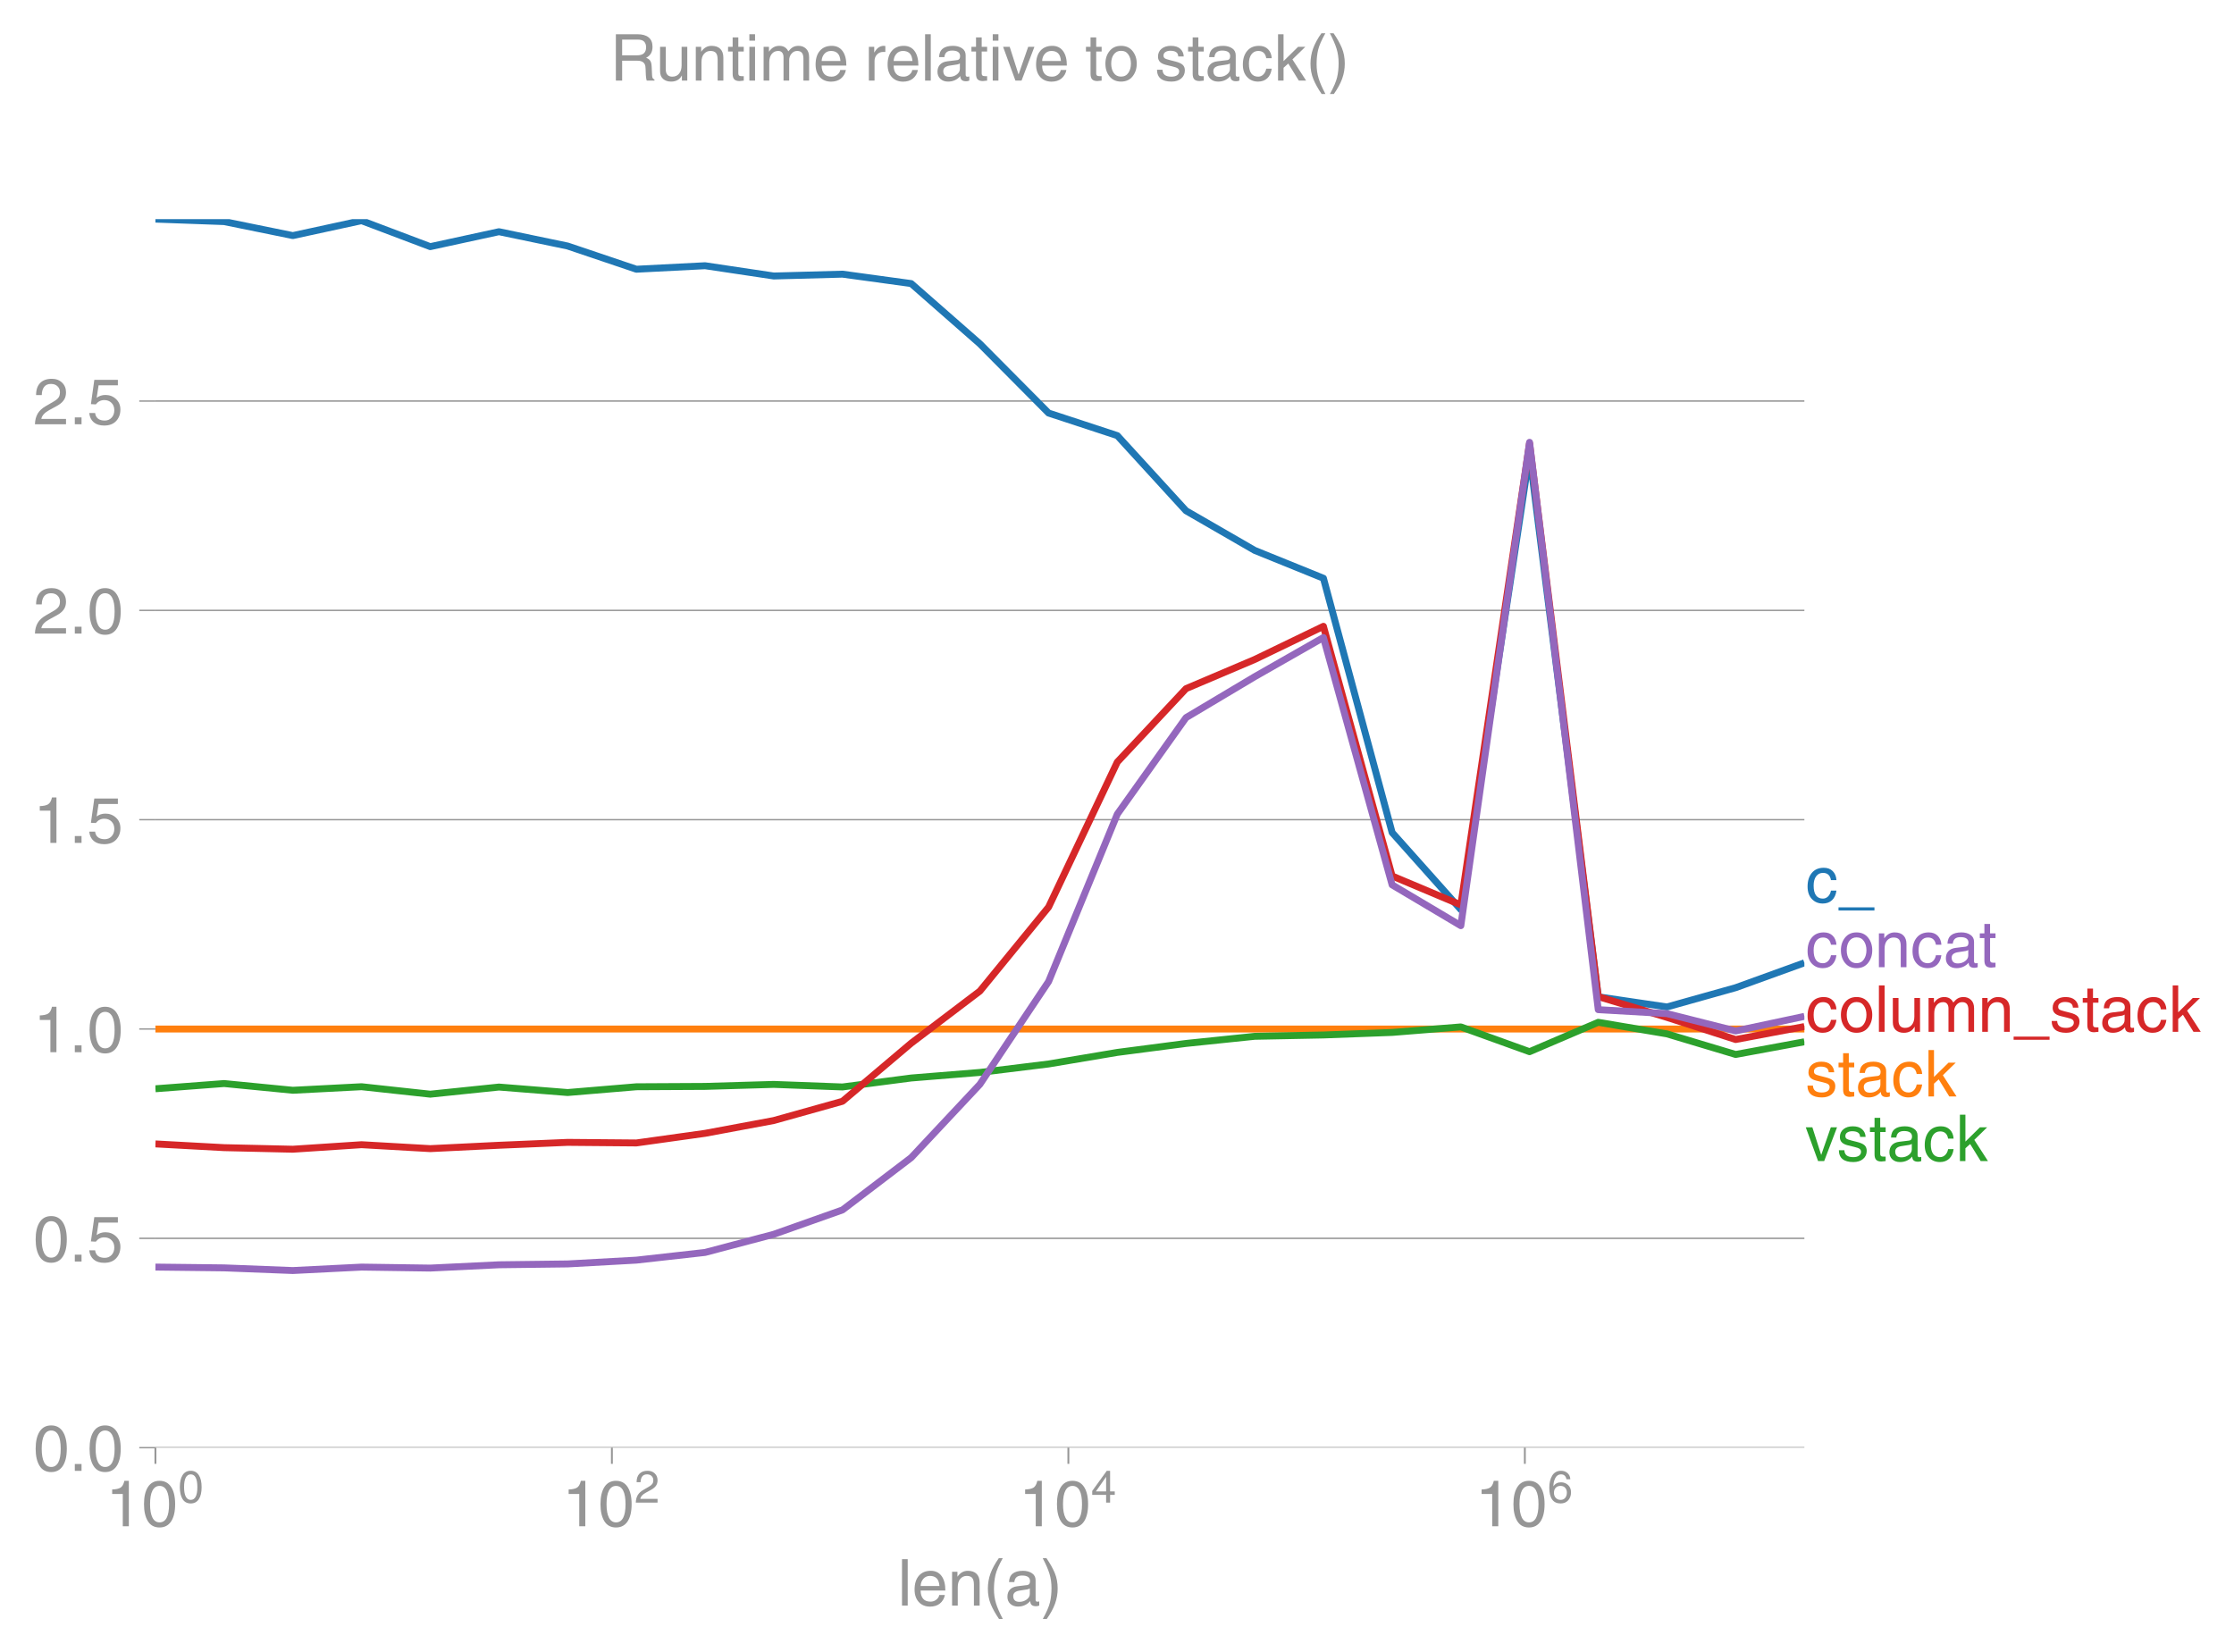 <svg height="477.175" viewBox="0 0 483.825 357.881" width="645.101" xmlns="http://www.w3.org/2000/svg" xmlns:xlink="http://www.w3.org/1999/xlink"><defs><style>*{stroke-linecap:butt;stroke-linejoin:round}</style></defs><g id="figure_1"><path d="M0 357.881h483.825V0H0z" fill="none" id="patch_1"/><g id="axes_1"><path d="M33.66 313.574h357.12V47.462H33.66z" fill="none" id="patch_2"/><g id="matplotlib.axis_1"><g id="xtick_1"><g id="line2d_1"><defs><path d="M0 0v3.5" id="m21ad24cc50" stroke="#969696" stroke-width=".4"/></defs><use x="33.66" xlink:href="#m21ad24cc50" y="313.574" fill="#969696" stroke="#969696" stroke-width=".4"/></g><g transform="matrix(.14 0 0 -.14 22.88 330.623)" fill="#969696" id="text_1"><defs><path d="M35.89 0h-9.374v49.906H10.109v6.985q8.594.28 12.782 2.75Q27.094 62.109 29 70.313h6.89z" id="HelveticaWorld-Regular-49"/><path d="M42.484 34.188q0 14.109-3.734 21.156-3.734 7.062-10.969 7.062-7.078 0-10.89-7.062-3.797-7.047-3.797-21.157 0-13.671 3.75-20.937Q20.609 6 27.78 6q7.235 0 10.969 7 3.734 7.016 3.734 21.188zm9.422 0q0-17.297-6.25-26.704-6.25-9.39-17.875-9.39-12.062 0-18.062 9.734-6 9.75-6 26.36 0 17.03 6.14 26.578 6.157 9.547 17.922 9.547 11.625 0 17.875-9.5t6.25-26.626z" id="HelveticaWorld-Regular-48"/></defs><use transform="translate(0 .173)" xlink:href="#HelveticaWorld-Regular-49"/><use transform="translate(55.615 .173)" xlink:href="#HelveticaWorld-Regular-48"/><use transform="matrix(.7 0 0 .7 112.146 36.781)" xlink:href="#HelveticaWorld-Regular-48"/></g></g><g id="xtick_2"><use x="132.521" xlink:href="#m21ad24cc50" y="313.574" fill="#969696" stroke="#969696" stroke-width=".4" id="line2d_2"/><g transform="matrix(.14 0 0 -.14 121.74 330.623)" fill="#969696" id="text_2"><defs><path d="M4.39 45.125q0 12.39 6.391 18.781 6.406 6.407 17.938 6.407 9.656 0 15.812-5.86 6.157-5.86 6.157-15.14 0-7.22-3.547-12.188-3.532-4.953-10.422-8.703l-12.11-6.64Q13.922 15.921 12.5 8.296h38.188V0H2.593q.39 9.906 4.297 16.5 3.906 6.594 12.203 11.375l12.593 7.328q5.032 2.89 7.329 5.984 2.297 3.094 2.297 8.516 0 5.375-3.766 9.031-3.75 3.672-10.156 3.672-7.078 0-10.594-4.672-3.516-4.656-3.61-12.609z" id="HelveticaWorld-Regular-50"/></defs><use transform="translate(0 .173)" xlink:href="#HelveticaWorld-Regular-49"/><use transform="translate(55.615 .173)" xlink:href="#HelveticaWorld-Regular-48"/><use transform="matrix(.7 0 0 .7 112.146 36.781)" xlink:href="#HelveticaWorld-Regular-50"/></g></g><g id="xtick_3"><use x="231.381" xlink:href="#m21ad24cc50" y="313.574" fill="#969696" stroke="#969696" stroke-width=".4" id="line2d_3"/><g transform="matrix(.14 0 0 -.14 220.601 330.623)" fill="#969696" id="text_3"><defs><path d="M10.594 24.703h22.61v31.89h-.188zM42 17.093V0h-8.797v17.094H2.484v8.593L34.72 70.314H42v-45.61h10.297v-7.61z" id="HelveticaWorld-Regular-52"/></defs><use transform="translate(0 .173)" xlink:href="#HelveticaWorld-Regular-49"/><use transform="translate(55.615 .173)" xlink:href="#HelveticaWorld-Regular-48"/><use transform="matrix(.7 0 0 .7 112.146 36.781)" xlink:href="#HelveticaWorld-Regular-52"/></g></g><g id="xtick_4"><use x="330.242" xlink:href="#m21ad24cc50" y="313.574" fill="#969696" stroke="#969696" stroke-width=".4" id="line2d_4"/><g transform="matrix(.14 0 0 -.14 319.462 330.623)" fill="#969696" id="text_4"><defs><path d="M14.11 21.578q0-6.875 4.093-11.234Q22.313 6 28.906 6q6.297 0 10.032 4.438 3.734 4.453 3.734 11.687 0 6.297-3.688 10.547-3.687 4.25-10.468 4.25-6.594 0-10.5-4.156-3.907-4.157-3.907-11.188zM41.702 51.61q-.984 5.375-3.984 8.078-3 2.72-8.125 2.72-8.11 0-12.36-7.923-4.25-7.906-4.343-18.109l.203-.188q5.61 8.641 16.687 8.641 8.844 0 15.438-5.86 6.593-5.859 6.593-16.452 0-10.5-6.25-17.47-6.25-6.952-16.843-6.952-12.219 0-18.563 8.687-6.344 8.703-6.344 25.938 0 16.593 6.485 27.093 6.5 10.5 19.484 10.5 8.407 0 14.219-5.015 5.813-5 6.297-13.688z" id="HelveticaWorld-Regular-54"/></defs><use transform="translate(0 .173)" xlink:href="#HelveticaWorld-Regular-49"/><use transform="translate(55.615 .173)" xlink:href="#HelveticaWorld-Regular-48"/><use transform="matrix(.7 0 0 .7 112.146 36.781)" xlink:href="#HelveticaWorld-Regular-54"/></g></g><g transform="matrix(.14 0 0 -.14 194.43 347.783)" fill="#969696" id="text_5"><defs><path d="M15.375 0H6.594v71.781h8.781z" id="HelveticaWorld-Regular-108"/><path d="M42.484 30.328q-.687 8.485-4.5 12.031-3.797 3.547-10.109 3.547-6.39 0-10.328-4.5-3.922-4.484-4.172-11.078zm8.391-13.922q-1.453-8.11-7.953-13.422-5.719-4.5-15.047-4.593-10.984.093-17.438 7.203Q4 12.704 4 24.704q0 13.78 6.64 21.437 6.641 7.672 18.47 7.672 10.593 0 16.546-7.922 5.953-7.907 5.953-22.594H13.375q0-8.203 3.813-12.703Q21 6.109 28.608 6.109q5.375 0 9.235 3.235 3.86 3.25 4.25 7.062z" id="HelveticaWorld-Regular-101"/><path d="M49.219 0h-8.844v32.172q0 7.422-2.594 10.578-2.578 3.156-8.578 3.156-5.906 0-9.875-4.5-3.953-4.484-3.953-12.89V0H6.594v52.297h8.297v-7.375h.203q6.203 8.89 15.812 8.89 8.89 0 13.594-4.718 4.719-4.703 4.719-13.5z" id="HelveticaWorld-Regular-110"/><path d="M29.781 73.297q-8.875-15.875-11.218-25.844-2.344-9.953-2.344-21.969 0-11.859 3.187-22.125Q22.61-6.89 29.891-20.703h-5.86Q15.72-8.593 11.25 2.187 6.781 12.985 6.781 26.125q0 12.36 4.047 23.563 4.063 11.203 12.86 23.609z" id="HelveticaWorld-Regular-40"/><path d="M38.375 26.703q-.969-1.015-3.828-1.656-2.86-.625-10.672-1.656-5.766-.688-8.469-2.844-2.703-2.14-2.703-5.656 0-4.297 2.281-6.688 2.297-2.39 7.329-2.39 6.296 0 11.171 3.578 4.891 3.593 4.891 8.718zM6.203 36.375q.297 8.844 5.734 13.14 5.454 4.297 15.844 4.297 8.297 0 13.907-3.765 5.624-3.75 5.624-10.844V9.078Q47.313 6 50.094 6q1.125 0 2.89.39V0Q50.594-.984 48-.984q-4.5 0-6.703 1.921-2.188 1.938-2.281 6.047-7.516-8.5-18.891-8.5-7.422 0-11.922 4.204Q3.72 6.89 3.72 13.624q0 6.89 3.906 11.125Q11.531 29 19 29.89l15.516 1.891q4.203.64 4.203 6.203 0 4.11-3.047 6.297-3.047 2.203-9.25 2.203-5.516 0-8.485-2.437-2.953-2.438-3.53-7.672z" id="HelveticaWorld-Regular-97"/><path d="M3.516-20.703q8.796 15.922 11.14 25.86Q17 15.093 17 27.093q0 11.922-3.156 22.172T3.422 73.296h5.765q8.391-12.109 12.86-22.905 4.469-10.797 4.469-23.875 0-12.407-4.063-23.61-4.047-11.203-12.828-23.61z" id="HelveticaWorld-Regular-41"/></defs><use xlink:href="#HelveticaWorld-Regular-108"/><use x="22.021" xlink:href="#HelveticaWorld-Regular-101"/><use x="77.441" xlink:href="#HelveticaWorld-Regular-110"/><use x="132.617" xlink:href="#HelveticaWorld-Regular-40"/><use x="165.918" xlink:href="#HelveticaWorld-Regular-97"/><use x="220.85" xlink:href="#HelveticaWorld-Regular-41"/></g></g><g id="matplotlib.axis_2"><g id="ytick_1"><path clip-path="url(#p1ffed36bbb)" d="M33.66 313.574h357.12" fill="none" stroke="#969696" stroke-linecap="square" stroke-width=".3" id="line2d_5"/><g id="line2d_6"><defs><path d="M0 0h-3.5" id="m4d144aa627" stroke="#969696" stroke-width=".3"/></defs><use x="33.66" xlink:href="#m4d144aa627" y="313.574" fill="#969696" stroke="#969696" stroke-width=".3"/></g><g transform="matrix(.14 0 0 -.14 7.2 318.598)" fill="#969696" id="text_6"><defs><path d="M19.094 0H8.687v10.594h10.407z" id="HelveticaWorld-Regular-46"/></defs><use xlink:href="#HelveticaWorld-Regular-48"/><use x="55.615" xlink:href="#HelveticaWorld-Regular-46"/><use x="83.398" xlink:href="#HelveticaWorld-Regular-48"/></g></g><g id="ytick_2"><path clip-path="url(#p1ffed36bbb)" d="M33.66 268.233h357.12" fill="none" stroke="#969696" stroke-linecap="square" stroke-width=".3" id="line2d_7"/><use x="33.66" xlink:href="#m4d144aa627" y="268.233" fill="#969696" stroke="#969696" stroke-width=".3" id="line2d_8"/><g transform="matrix(.14 0 0 -.14 7.2 273.258)" fill="#969696" id="text_7"><defs><path d="M14.703 40.922q5.813 4.39 13.625 4.39 9.469 0 16.281-6.296 6.813-6.297 6.813-16.22 0-10.78-6.578-17.796-6.563-7-18.422-7-10.313 0-16.266 5.047Q4.203 8.109 3.22 17.39h9.094q.671-5.672 4.437-8.672 3.766-3 10.453-3 6.485 0 10.64 4.484Q42 14.703 42 21.688q0 7.125-4.36 11.421-4.343 4.297-11.218 4.297-7.813 0-13.047-6.687l-7.563.39 5.266 37.594h36.438v-8.5H17.672z" id="HelveticaWorld-Regular-53"/></defs><use xlink:href="#HelveticaWorld-Regular-48"/><use x="55.615" xlink:href="#HelveticaWorld-Regular-46"/><use x="83.398" xlink:href="#HelveticaWorld-Regular-53"/></g></g><g id="ytick_3"><path clip-path="url(#p1ffed36bbb)" d="M33.66 222.892h357.12" fill="none" stroke="#969696" stroke-linecap="square" stroke-width=".3" id="line2d_9"/><use x="33.66" xlink:href="#m4d144aa627" y="222.892" fill="#969696" stroke="#969696" stroke-width=".3" id="line2d_10"/><g transform="matrix(.14 0 0 -.14 7.2 227.917)" fill="#969696" id="text_8"><use xlink:href="#HelveticaWorld-Regular-49"/><use x="55.615" xlink:href="#HelveticaWorld-Regular-46"/><use x="83.398" xlink:href="#HelveticaWorld-Regular-48"/></g></g><g id="ytick_4"><path clip-path="url(#p1ffed36bbb)" d="M33.66 177.552h357.12" fill="none" stroke="#969696" stroke-linecap="square" stroke-width=".3" id="line2d_11"/><use x="33.66" xlink:href="#m4d144aa627" y="177.552" fill="#969696" stroke="#969696" stroke-width=".3" id="line2d_12"/><g transform="matrix(.14 0 0 -.14 7.2 182.577)" fill="#969696" id="text_9"><use xlink:href="#HelveticaWorld-Regular-49"/><use x="55.615" xlink:href="#HelveticaWorld-Regular-46"/><use x="83.398" xlink:href="#HelveticaWorld-Regular-53"/></g></g><g id="ytick_5"><path clip-path="url(#p1ffed36bbb)" d="M33.66 132.211h357.12" fill="none" stroke="#969696" stroke-linecap="square" stroke-width=".3" id="line2d_13"/><use x="33.66" xlink:href="#m4d144aa627" y="132.211" fill="#969696" stroke="#969696" stroke-width=".3" id="line2d_14"/><g transform="matrix(.14 0 0 -.14 7.2 137.236)" fill="#969696" id="text_10"><use xlink:href="#HelveticaWorld-Regular-50"/><use x="55.615" xlink:href="#HelveticaWorld-Regular-46"/><use x="83.398" xlink:href="#HelveticaWorld-Regular-48"/></g></g><g id="ytick_6"><path clip-path="url(#p1ffed36bbb)" d="M33.66 86.87h357.12" fill="none" stroke="#969696" stroke-linecap="square" stroke-width=".3" id="line2d_15"/><use x="33.66" xlink:href="#m4d144aa627" y="86.871" fill="#969696" stroke="#969696" stroke-width=".3" id="line2d_16"/><g transform="matrix(.14 0 0 -.14 7.2 91.896)" fill="#969696" id="text_11"><use xlink:href="#HelveticaWorld-Regular-50"/><use x="55.615" xlink:href="#HelveticaWorld-Regular-46"/><use x="83.398" xlink:href="#HelveticaWorld-Regular-53"/></g></g></g><path clip-path="url(#p1ffed36bbb)" d="M33.66 47.462L48.54 48l14.88 3.031 14.88-3.23 14.88 5.624 14.88-3.234 14.88 3.102 14.88 5.026 14.88-.758 14.88 2.224 14.88-.4 14.88 2.04 14.88 13.053L227.1 89.47l14.88 4.888 14.88 16.277 14.88 8.587 14.88 6.032 14.88 55.086 14.88 16.687 14.88-98.686 14.88 117.58 14.88 2.195 14.88-4.175 14.88-5.386" fill="none" stroke="#1f77b4" stroke-linecap="square" stroke-width="1.5" id="line2d_17"/><path clip-path="url(#p1ffed36bbb)" d="M33.66 222.892H390.78" fill="none" stroke="#ff7f0e" stroke-linecap="square" stroke-width="1.5" id="line2d_18"/><path clip-path="url(#p1ffed36bbb)" d="M33.66 235.835l14.88-1.131 14.88 1.458 14.88-.77 14.88 1.616 14.88-1.543 14.88 1.187 14.88-1.249 14.88-.078 14.88-.435 14.88.554 14.88-1.94 14.88-1.206 14.88-1.833 14.88-2.503 14.88-1.942 14.88-1.547 14.88-.29 14.88-.55 14.88-1.195 14.88 5.368 14.88-6.364 14.88 2.503 14.88 4.462 14.88-2.749" fill="none" stroke="#2ca02c" stroke-linecap="square" stroke-width="1.5" id="line2d_19"/><path clip-path="url(#p1ffed36bbb)" d="M33.66 247.78l14.88.811 14.88.34 14.88-.98 14.88.853 14.88-.727 14.88-.631 14.88.128 14.88-2.083 14.88-2.775 14.88-4.165 14.88-12.587 14.88-11.288 14.88-18.199 14.88-31.412 14.88-15.899 14.88-6.319 14.88-7.182 14.88 54.082 14.88 6.268 14.88-99.964 14.88 119.823 14.88 4.5 14.88 4.795 14.88-2.807" fill="none" stroke="#d62728" stroke-linecap="square" stroke-width="1.5" id="line2d_20"/><path clip-path="url(#p1ffed36bbb)" d="M33.66 274.46l14.88.172 14.88.576 14.88-.745 14.88.213 14.88-.716 14.88-.182 14.88-.823 14.88-1.666 14.88-3.933 14.88-5.274 14.88-11.328 14.88-15.886 14.88-22.26 14.88-36.258 14.88-20.9 14.88-8.871 14.88-8.487 14.88 53.578 14.88 8.838L331.26 95.81l14.88 122.89 14.88.856 14.88 3.757 14.88-3.16" fill="none" stroke="#9467bd" stroke-linecap="square" stroke-width="1.5" id="line2d_21"/><g transform="matrix(.14 0 0 -.14 390.994 195.5)" fill="#1f77b4" id="text_12"><defs><path d="M39.594 34.719q-1.89 11.187-12.39 11.187-6.5 0-10.454-5.203-3.953-5.203-3.953-14.484 0-10.11 3.656-15.11 3.672-5 10.64-5 4.688 0 8.11 3.438 3.422 3.437 4.39 8.953h8.5q-1.312-9.703-6.859-14.86-5.547-5.156-14.328-5.156-10.297 0-16.89 7.047-6.594 7.063-6.594 19.172 0 13.281 6.594 21.188 6.593 7.922 18.5 7.922 8.687 0 13.843-5.204 5.157-5.203 5.735-13.89z" id="HelveticaWorld-Regular-99"/><path d="M0-12.313v4.891h55.61v-4.89z" id="HelveticaWorld-Regular-95"/></defs><use xlink:href="#HelveticaWorld-Regular-99"/><use x="51.27" xlink:href="#HelveticaWorld-Regular-95"/></g><g transform="matrix(.14 0 0 -.14 390.994 237.5)" fill="#ff7f0e" id="text_13"><defs><path d="M36.078 37.406q-.187 4.688-3.344 6.735-3.14 2.047-9.047 2.047-4.296 0-7.359-1.907-3.047-1.89-3.047-5.468 0-2.829 1.797-4.172 1.813-1.344 7.828-2.86l8.688-2.187q7.906-2 11.297-5.11 3.406-3.093 3.406-8.656 0-7.719-5.64-12.531-5.641-4.813-15.063-4.813-11 0-16.64 4.563-5.626 4.578-5.735 13.75h8.5q.203-5.422 3.594-8.063 3.39-2.625 10.171-2.625 5.516 0 8.766 2.188 3.25 2.203 3.25 6.11 0 2.78-2.11 4.437-2.093 1.672-8.296 3.078l-10.203 2.5q-6.203 1.562-9.157 4.656-2.953 3.094-2.953 8.031 0 7.72 5.516 12.203 5.531 4.5 14.406 4.5 9.485 0 14.531-4.624 5.047-4.61 5.344-11.782z" id="HelveticaWorld-Regular-115"/><path d="M17.188 45.016V10.984q0-2 1.093-3.046 1.11-1.047 3.938-1.047h3.375V0Q20.797-.688 19-.688q-5.516 0-8.063 2.641-2.53 2.64-2.53 8.547v34.516H1.311v7.28h7.094v14.595h8.781V52.297h8.407v-7.281z" id="HelveticaWorld-Regular-116"/><path d="M50 0H38.719L22.406 26.422l-7.312-6.594V0h-8.5v71.781h8.5v-41.61l22.5 22.126H48.78L28.813 32.813z" id="HelveticaWorld-Regular-107"/></defs><use xlink:href="#HelveticaWorld-Regular-115"/><use x="50" xlink:href="#HelveticaWorld-Regular-116"/><use x="77.686" xlink:href="#HelveticaWorld-Regular-97"/><use x="132.617" xlink:href="#HelveticaWorld-Regular-99"/><use x="183.887" xlink:href="#HelveticaWorld-Regular-107"/></g><g transform="matrix(.14 0 0 -.14 390.994 251.5)" fill="#2ca02c" id="text_14"><defs><path d="M39.406 52.297h9.625L29.11 0h-9.437L.594 52.297h10.203L24.422 9.719h.187z" id="HelveticaWorld-Regular-118"/></defs><use xlink:href="#HelveticaWorld-Regular-118"/><use x="48.609" xlink:href="#HelveticaWorld-Regular-115"/><use x="98.609" xlink:href="#HelveticaWorld-Regular-116"/><use x="126.295" xlink:href="#HelveticaWorld-Regular-97"/><use x="181.227" xlink:href="#HelveticaWorld-Regular-99"/><use x="232.496" xlink:href="#HelveticaWorld-Regular-107"/></g><g transform="matrix(.14 0 0 -.14 390.994 223.5)" fill="#d62728" id="text_15"><defs><path d="M12.703 26.219q0-8.735 3.953-14.375 3.953-5.64 11.219-5.64 7.531 0 11.438 5.905 3.906 5.907 3.906 14.11 0 8.297-3.907 14.078-3.906 5.797-11.437 5.797-6.969 0-11.078-5.453-4.094-5.438-4.094-14.422zm-8.984 0q0 11.672 6.484 19.625 6.5 7.968 17.672 7.968 11.438 0 17.875-8.062 6.453-8.047 6.453-19.531 0-11.516-6.406-19.625-6.39-8.11-17.922-8.11-11.078 0-17.625 7.86-6.531 7.86-6.531 19.875z" id="HelveticaWorld-Regular-111"/><path d="M6.11 52.297h8.78V17.578q0-5.765 2.61-8.625Q20.125 6.11 25 6.11q6.781 0 10.594 4.797 3.812 4.813 3.812 12.578v28.813h8.782V0H39.89v7.625l-.188.188q-4.984-9.329-16.61-9.329-7.515 0-12.25 4.094Q6.11 6.688 6.11 14.703z" id="HelveticaWorld-Regular-117"/><path d="M6.594 52.297h8.297v-7.375h.203q5.906 8.89 15.812 8.89 9.813 0 13.922-8.5 3.75 4.594 7.266 6.547 3.515 1.953 8.703 1.953 6.781 0 11.484-4.453Q77 44.922 77 36.187V0h-8.781v33.797q0 6.094-2.297 9.094-2.297 3.015-7.422 3.015-5.172 0-8.75-4.203-3.563-4.203-3.563-9.812V0h-8.78v36.188q0 4.53-2.11 7.124-2.094 2.594-6.094 2.594-6.297 0-10.062-4.687-3.766-4.688-3.766-12.703V0H6.594z" id="HelveticaWorld-Regular-109"/></defs><use xlink:href="#HelveticaWorld-Regular-99"/><use x="51.27" xlink:href="#HelveticaWorld-Regular-111"/><use x="107.178" xlink:href="#HelveticaWorld-Regular-108"/><use x="129.199" xlink:href="#HelveticaWorld-Regular-117"/><use x="183.984" xlink:href="#HelveticaWorld-Regular-109"/><use x="266.992" xlink:href="#HelveticaWorld-Regular-110"/><use x="322.168" xlink:href="#HelveticaWorld-Regular-95"/><use x="377.783" xlink:href="#HelveticaWorld-Regular-115"/><use x="427.783" xlink:href="#HelveticaWorld-Regular-116"/><use x="455.469" xlink:href="#HelveticaWorld-Regular-97"/><use x="510.4" xlink:href="#HelveticaWorld-Regular-99"/><use x="561.67" xlink:href="#HelveticaWorld-Regular-107"/></g><g transform="matrix(.14 0 0 -.14 390.994 209.5)" fill="#9467bd" id="text_16"><use xlink:href="#HelveticaWorld-Regular-99"/><use x="51.27" xlink:href="#HelveticaWorld-Regular-111"/><use x="107.178" xlink:href="#HelveticaWorld-Regular-110"/><use x="162.354" xlink:href="#HelveticaWorld-Regular-99"/><use x="213.623" xlink:href="#HelveticaWorld-Regular-97"/><use x="268.555" xlink:href="#HelveticaWorld-Regular-116"/></g><g transform="matrix(.14 0 0 -.14 132.245 17.462)" fill="#969696" id="text_17"><defs><path d="M17.828 39.11h22.453q7.813 0 11.203 3.203 3.407 3.203 3.407 9.203 0 5.468-2.938 8.718-2.922 3.25-10.062 3.25H17.828zm0-39.11H8.11v71.781h33.203q11.563 0 17.516-4.937 5.969-4.922 5.969-14.36 0-6.187-2.39-10.343-2.391-4.157-7.516-6.844 4.39-1.61 6.343-4.516 1.953-2.906 2.25-9l.625-13.375q.094-3.328 1.047-4.672.953-1.343 2.672-2.125V0H55.812q-.921 2.688-1.312 8.156-.39 5.469-.39 9.86 0 2.203-.391 4.5-.39 2.297-1.719 4.14-1.313 1.86-3.86 3-2.53 1.157-6.828 1.157H17.828z" id="HelveticaWorld-Regular-82"/><path d="M6.594 61.813v9.968h8.781v-9.969zM15.375 0H6.594v52.297h8.781z" id="HelveticaWorld-Regular-105"/><path d="M15.375 0H6.594v52.297h8.297v-8.688h.203q5.703 10.203 14.687 10.203 1.422 0 2.297-.296V44.39h-3.266q-5.906 0-9.671-4.016-3.766-4-3.766-9.953z" id="HelveticaWorld-Regular-114"/></defs><use xlink:href="#HelveticaWorld-Regular-82"/><use x="70.387" xlink:href="#HelveticaWorld-Regular-117"/><use x="125.172" xlink:href="#HelveticaWorld-Regular-110"/><use x="180.348" xlink:href="#HelveticaWorld-Regular-116"/><use x="208.033" xlink:href="#HelveticaWorld-Regular-105"/><use x="230.055" xlink:href="#HelveticaWorld-Regular-109"/><use x="313.063" xlink:href="#HelveticaWorld-Regular-101"/><use x="368.482" xlink:href="#HelveticaWorld-Regular-32"/><use x="392.896" xlink:href="#HelveticaWorld-Regular-114"/><use x="424.465" xlink:href="#HelveticaWorld-Regular-101"/><use x="479.885" xlink:href="#HelveticaWorld-Regular-108"/><use x="501.906" xlink:href="#HelveticaWorld-Regular-97"/><use x="556.838" xlink:href="#HelveticaWorld-Regular-116"/><use x="584.523" xlink:href="#HelveticaWorld-Regular-105"/><use x="606.545" xlink:href="#HelveticaWorld-Regular-118"/><use x="654.154" xlink:href="#HelveticaWorld-Regular-101"/><use x="709.574" xlink:href="#HelveticaWorld-Regular-32"/><use x="733.988" xlink:href="#HelveticaWorld-Regular-116"/><use x="761.674" xlink:href="#HelveticaWorld-Regular-111"/><use x="817.582" xlink:href="#HelveticaWorld-Regular-32"/><use x="841.996" xlink:href="#HelveticaWorld-Regular-115"/><use x="891.996" xlink:href="#HelveticaWorld-Regular-116"/><use x="919.682" xlink:href="#HelveticaWorld-Regular-97"/><use x="974.613" xlink:href="#HelveticaWorld-Regular-99"/><use x="1025.883" xlink:href="#HelveticaWorld-Regular-107"/><use x="1075.883" xlink:href="#HelveticaWorld-Regular-40"/><use x="1109.184" xlink:href="#HelveticaWorld-Regular-41"/></g></g></g><defs><clipPath id="p1ffed36bbb"><path d="M33.66 47.462h357.12v266.112H33.66z"/></clipPath></defs></svg>